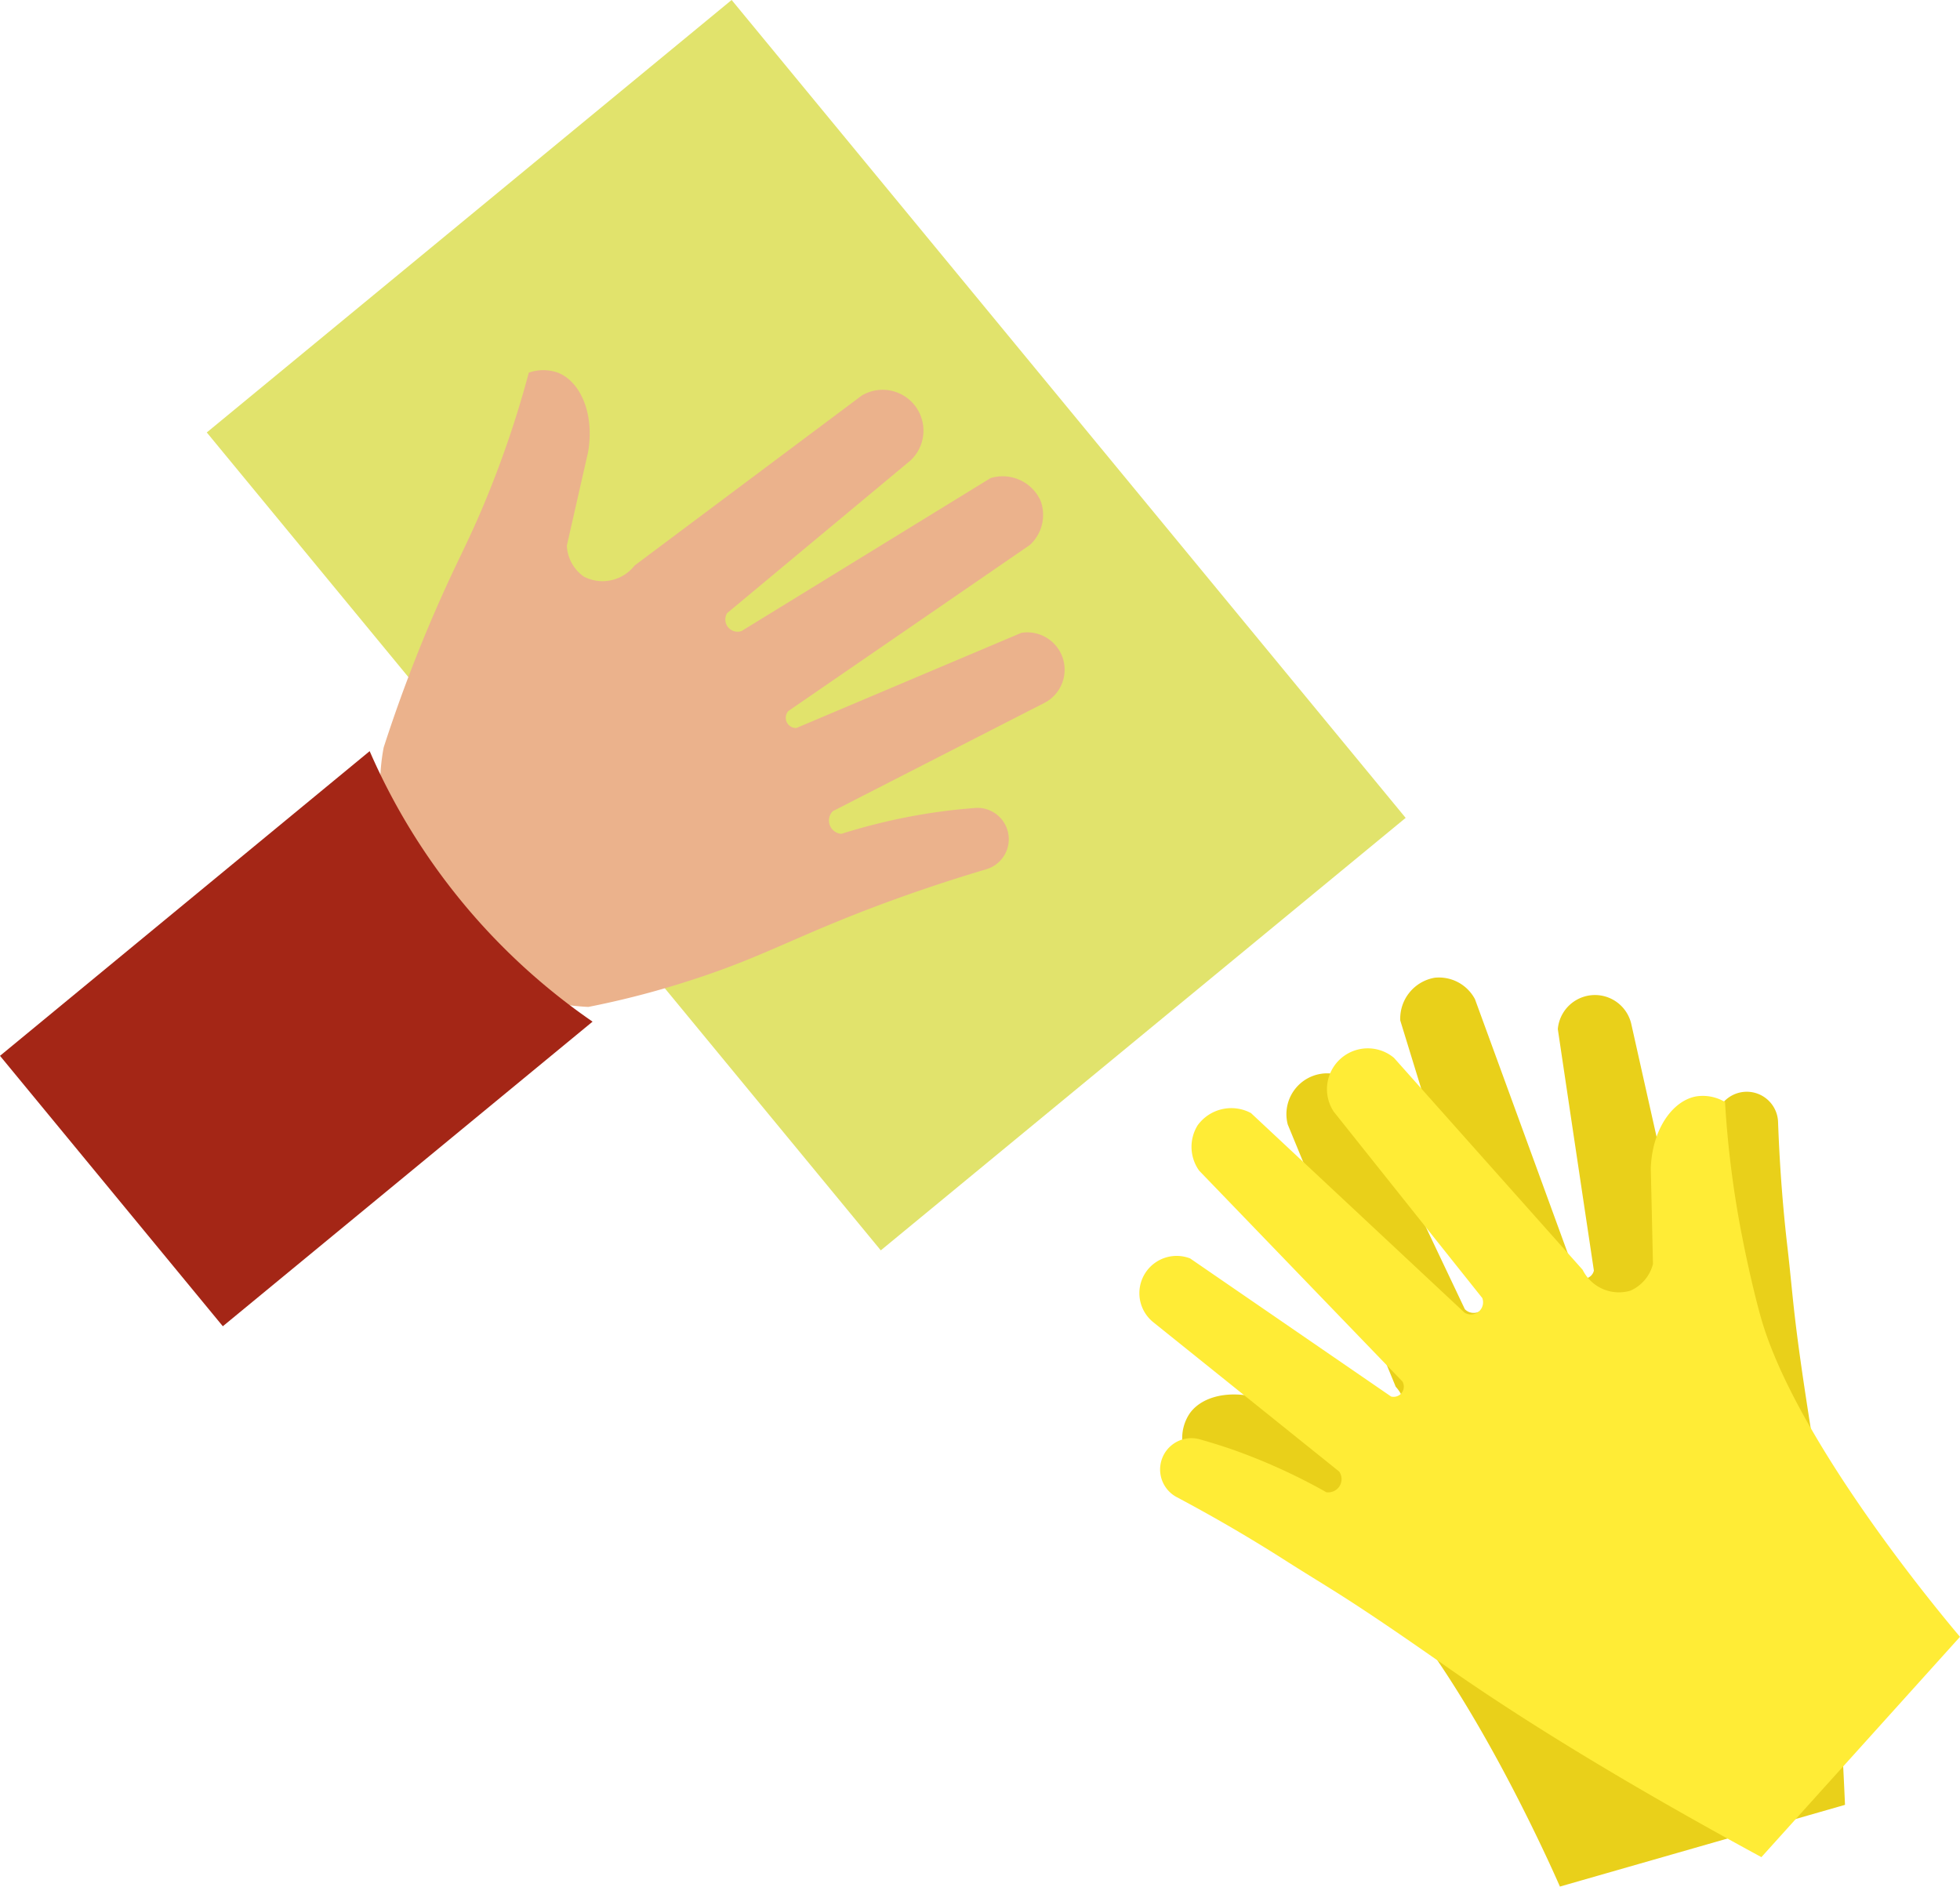 <svg id="Lag_1" data-name="Lag 1" xmlns="http://www.w3.org/2000/svg" viewBox="0 0 259.75 250.06"><defs><style>.ecls-1{fill:#e1e36c;}.ecls-2{fill:#ebb28c;}.ecls-3{fill:#a42616;}.ecls-4{fill:#e9d01a;}.ecls-5{fill:#ffec36;}</style></defs><rect class="ecls-1" x="42.26" y="63.77" width="140.46" height="90.13" transform="translate(94.39 238.88) rotate(-129.49)"/><path class="ecls-2" d="M83.61,159.42a29.56,29.56,0,0,1-21-10.19c-8.69-10.34-6.43-22.65-6.12-24.21a198.22,198.22,0,0,1,8.95-22.79c1.47-3.14,2.63-5.38,4.28-9.3a136.08,136.08,0,0,0,6-17.57,5.74,5.74,0,0,1,3.85,0c3,1.17,4.89,5.47,4,10.56q-1.41,6.18-2.81,12.37A5.32,5.32,0,0,0,83,102.38a5.38,5.38,0,0,0,6.74-1.46l30.11-22.53A5.41,5.41,0,0,1,126.3,87L102,107.23a1.62,1.62,0,0,0,1.92,2.37l33-20.27a5.51,5.51,0,0,1,6.62,3,5.4,5.4,0,0,1-1.42,5.87l-32,22a1.35,1.35,0,0,0,1.07,2.25L141,109.84a4.95,4.95,0,0,1,3.12,9.25L116,133.48a1.77,1.77,0,0,0,1.15,3,79,79,0,0,1,13.53-3c1.38-.18,2.73-.31,4-.41a4.15,4.15,0,0,1,1.64,8.11c-6.72,2-12.08,3.94-15.71,5.33-10.19,3.92-14.3,6.43-23.28,9.33A117.5,117.5,0,0,1,83.61,159.42Z" transform="translate(-5.64 -25.97)"/><path class="ecls-3" d="M5.64,165.9l29.53,35.84,49-40.37a84.35,84.35,0,0,1-29.54-35.85Z" transform="translate(-5.64 -25.97)"/><path class="ecls-4" d="M250.15,265.17,212.37,276c-1.24-2.83-13.72-31-26.59-42.36-3.58-3.17-7.94-6.47-7.94-6.47A132.66,132.66,0,0,0,162.33,217a5.83,5.83,0,0,1,1-3.74c1.89-2.62,6.53-3.36,11.24-1.26l11.27,5.82a4.89,4.89,0,0,0,4.77-8.06L176.3,175a5.41,5.41,0,0,1,9.91-4.09l13.56,28.57a1.63,1.63,0,0,0,1.81.36,1.59,1.59,0,0,0,1-1.63l-11.37-37a5.5,5.5,0,0,1,4.57-5.66,5.4,5.4,0,0,1,5.33,2.84q6.66,18.22,13.31,36.45a1.36,1.36,0,0,0,2.45-.48q-2.4-16-4.78-32a4.94,4.94,0,0,1,9.73-.71q3.45,15.41,6.91,30.81a1.77,1.77,0,0,0,3.19-.37,78,78,0,0,1,.49-13.84c.17-1.39.38-2.72.61-4a4.15,4.15,0,0,1,8.26.44c.25,7,.79,12.68,1.24,16.55.84,7.29.7,9,3.22,24.86C247.28,226.05,249.12,241.48,250.15,265.17Z" transform="translate(-5.64 -25.97)"/><path class="ecls-5" d="M239.07,272.1l26.32-29.2c-2-2.36-21.82-25.91-26.43-42.47-1.28-4.6-2.33-10-2.33-10a133.31,133.31,0,0,1-2.38-18.41,5.77,5.77,0,0,0-3.78-.75c-3.19.55-5.88,4.39-6.06,9.54q.15,6.34.29,12.68a5.28,5.28,0,0,1-3,3.54,5.37,5.37,0,0,1-6.32-2.77l-25-28.09a5.41,5.41,0,0,0-8,7.11L202.08,198a1.61,1.61,0,0,1-2.35,1.94l-28.3-26.45a5.51,5.51,0,0,0-7.08,1.63,5.42,5.42,0,0,0,.21,6l26.93,27.93a1.35,1.35,0,0,1-1.5,2l-26.63-18.3a4.94,4.94,0,0,0-4.9,8.44L183.12,221a1.77,1.77,0,0,1,0,2,1.79,1.79,0,0,1-1.7.74A78.32,78.32,0,0,0,168.74,218c-1.32-.45-2.61-.85-3.88-1.21a4.15,4.15,0,0,0-3.23,7.62c6.19,3.29,11.06,6.27,14.34,8.36,6.19,3.95,7.78,4.58,20.94,13.79C205.17,252.37,218.23,260.78,239.07,272.1Z" transform="translate(-5.64 -25.97)"/></svg>
